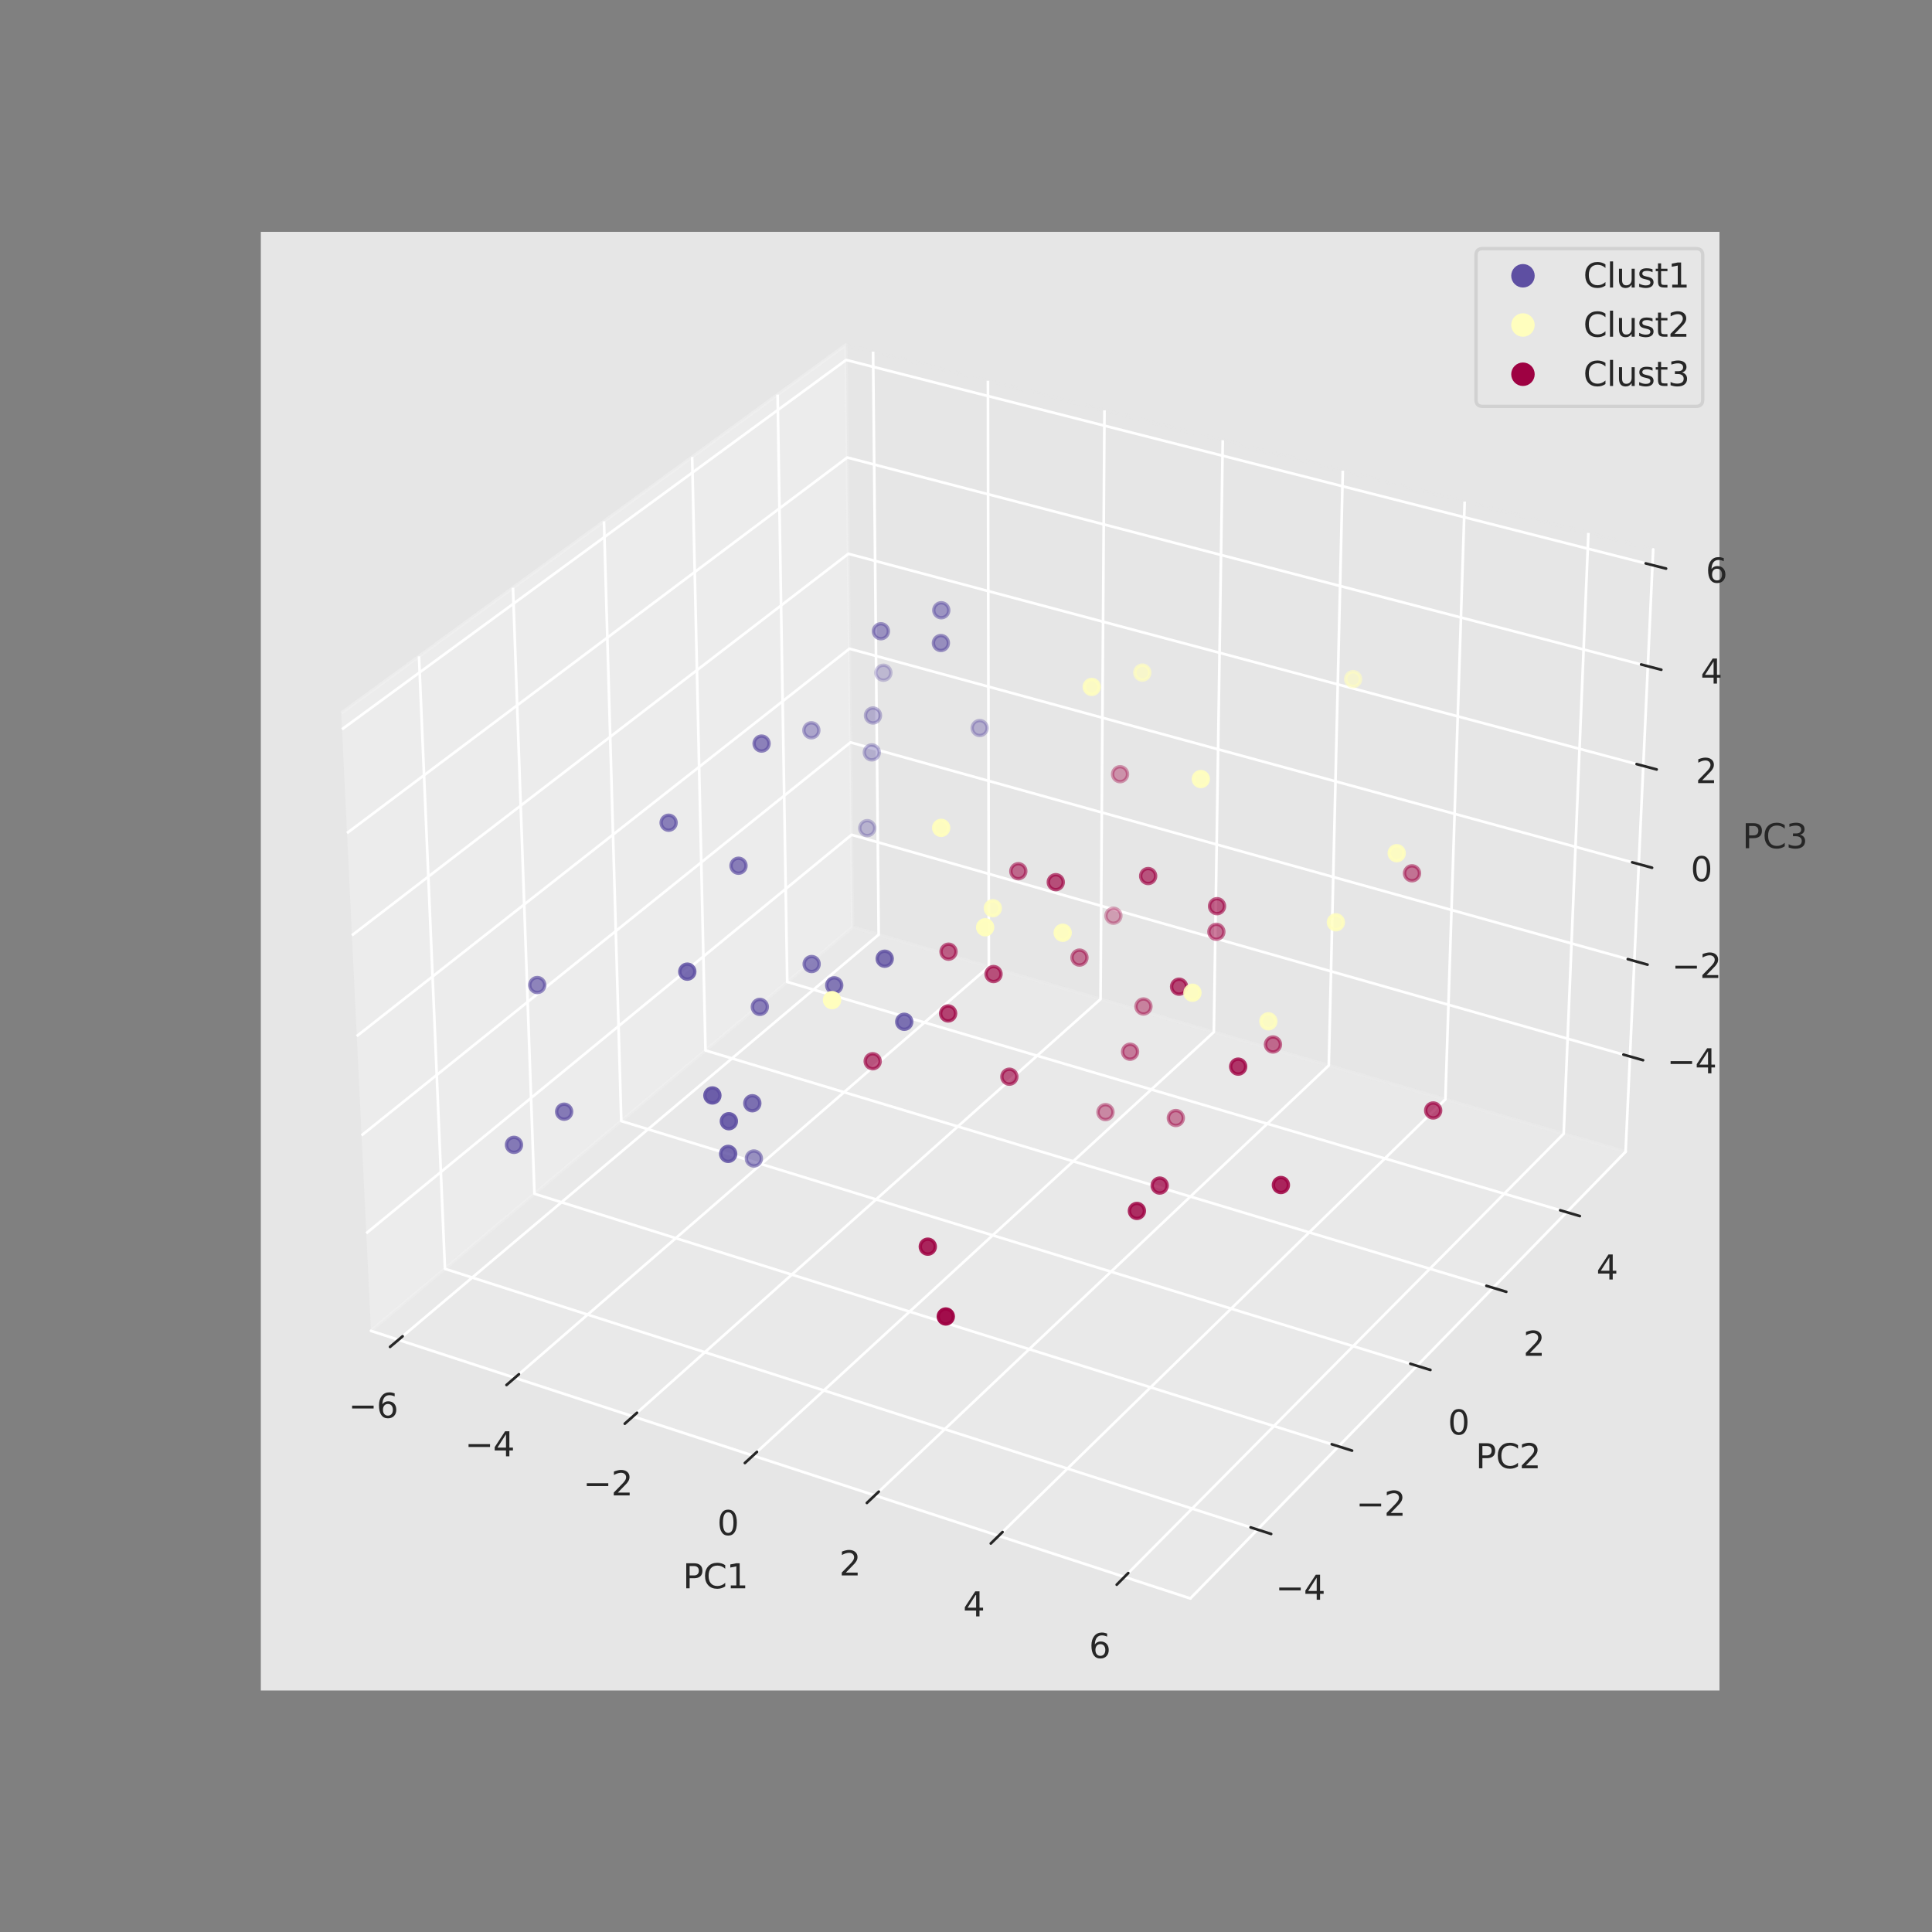 <?xml version="1.0" encoding="utf-8" standalone="no"?>
<!DOCTYPE svg PUBLIC "-//W3C//DTD SVG 1.1//EN"
  "http://www.w3.org/Graphics/SVG/1.1/DTD/svg11.dtd">
<svg xmlns:xlink="http://www.w3.org/1999/xlink" width="576pt" height="576pt" viewBox="0 0 576 576" xmlns="http://www.w3.org/2000/svg" version="1.1">
 <rect x="0" y="0" width="576" height="576" fill="#808080" stroke="none"/>
 <defs>
  <style type="text/css">*{stroke-linejoin: round; stroke-linecap: butt}</style>
 </defs>
 <g id="figure_1">
  <g id="patch_1">
   <path d="M 0 576 
L 576 576 
L 576 0 
L 0 0 
L 0 576 
z
" style="fill: none"/>
  </g>
  <g id="patch_2">
   <path d="M 77.76 504 
L 512.64 504 
L 512.64 69.12 
L 77.76 69.12 
z
" style="fill: #e6e6e6"/>
  </g>
  <g id="pane3d_1">
   <g id="patch_3">
    <path d="M 110.596 396.773 
L 254.208 276.394 
L 252.212 102.788 
L 101.728 212.604 
" style="fill: #f2f2f2; opacity: 0.5; stroke: #f2f2f2; stroke-linejoin: miter"/>
   </g>
  </g>
  <g id="pane3d_2">
   <g id="patch_4">
    <path d="M 254.208 276.394 
L 484.653 343.376 
L 492.877 163.789 
L 252.212 102.788 
" style="fill: #e6e6e6; opacity: 0.5; stroke: #e6e6e6; stroke-linejoin: miter"/>
   </g>
  </g>
  <g id="pane3d_3">
   <g id="patch_5">
    <path d="M 110.596 396.773 
L 354.88 476.555 
L 484.653 343.376 
L 254.208 276.394 
" style="fill: #ececec; opacity: 0.5; stroke: #ececec; stroke-linejoin: miter"/>
   </g>
  </g>
  <g id="axis3d_1">
   <g id="line2d_1">
    <path d="M 110.596 396.773 
L 354.88 476.555 
" style="fill: none; stroke: #ffffff; stroke-width: 0.8; stroke-linecap: round"/>
   </g>
   <g id="text_1">
    <!-- PC1 -->
    <g style="fill: #262626" transform="translate(203.591 473.53)scale(0.1 -0.1)">
     <defs>
      <path id="DejaVuSans-50" d="M 1259 4147 
L 1259 2394 
L 2053 2394 
Q 2494 2394 2734 2622 
Q 2975 2850 2975 3272 
Q 2975 3691 2734 3919 
Q 2494 4147 2053 4147 
L 1259 4147 
z
M 628 4666 
L 2053 4666 
Q 2838 4666 3239 4311 
Q 3641 3956 3641 3272 
Q 3641 2581 3239 2228 
Q 2838 1875 2053 1875 
L 1259 1875 
L 1259 0 
L 628 0 
L 628 4666 
z
" transform="scale(0.016)"/>
      <path id="DejaVuSans-43" d="M 4122 4306 
L 4122 3641 
Q 3803 3938 3442 4084 
Q 3081 4231 2675 4231 
Q 1875 4231 1450 3742 
Q 1025 3253 1025 2328 
Q 1025 1406 1450 917 
Q 1875 428 2675 428 
Q 3081 428 3442 575 
Q 3803 722 4122 1019 
L 4122 359 
Q 3791 134 3420 21 
Q 3050 -91 2638 -91 
Q 1578 -91 968 557 
Q 359 1206 359 2328 
Q 359 3453 968 4101 
Q 1578 4750 2638 4750 
Q 3056 4750 3426 4639 
Q 3797 4528 4122 4306 
z
" transform="scale(0.016)"/>
      <path id="DejaVuSans-31" d="M 794 531 
L 1825 531 
L 1825 4091 
L 703 3866 
L 703 4441 
L 1819 4666 
L 2450 4666 
L 2450 531 
L 3481 531 
L 3481 0 
L 794 0 
L 794 531 
z
" transform="scale(0.016)"/>
     </defs>
     <use xlink:href="#DejaVuSans-50"/>
     <use xlink:href="#DejaVuSans-43" x="60.303"/>
     <use xlink:href="#DejaVuSans-31" x="130.127"/>
    </g>
   </g>
   <g id="Line3DCollection_1">
    <path d="M 118.789 399.448 
L 261.97 278.65 
L 260.301 104.838 
" style="fill: none; stroke: #ffffff; stroke-width: 0.8"/>
    <path d="M 153.478 410.778 
L 294.808 288.195 
L 294.539 113.516 
" style="fill: none; stroke: #ffffff; stroke-width: 0.8"/>
    <path d="M 188.704 422.283 
L 328.113 297.876 
L 329.284 122.323 
" style="fill: none; stroke: #ffffff; stroke-width: 0.8"/>
    <path d="M 224.48 433.967 
L 361.893 307.694 
L 364.546 131.261 
" style="fill: none; stroke: #ffffff; stroke-width: 0.8"/>
    <path d="M 260.817 445.835 
L 396.16 317.654 
L 400.339 140.334 
" style="fill: none; stroke: #ffffff; stroke-width: 0.8"/>
    <path d="M 297.73 457.89 
L 430.923 327.759 
L 436.673 149.543 
" style="fill: none; stroke: #ffffff; stroke-width: 0.8"/>
    <path d="M 335.232 470.139 
L 466.194 338.01 
L 473.562 158.894 
" style="fill: none; stroke: #ffffff; stroke-width: 0.8"/>
   </g>
   <g id="xtick_1">
    <g id="line2d_2">
     <path d="M 301.077 280.683 
" clip-path="url(#pe161858a49)" style="fill: none; stroke: #ffffff; stroke-width: 0.8; stroke-linecap: round"/>
    </g>
    <g id="line2d_3">
     <path d="M 120.036 398.396 
L 116.291 401.556 
" style="fill: none; stroke: #262626; stroke-width: 0.8; stroke-linecap: round"/>
    </g>
    <g id="text_2">
     <!-- −6 -->
     <g style="fill: #262626" transform="translate(103.896 422.707)scale(0.1 -0.1)">
      <defs>
       <path id="DejaVuSans-2212" d="M 678 2272 
L 4684 2272 
L 4684 1741 
L 678 1741 
L 678 2272 
z
" transform="scale(0.016)"/>
       <path id="DejaVuSans-36" d="M 2113 2584 
Q 1688 2584 1439 2293 
Q 1191 2003 1191 1497 
Q 1191 994 1439 701 
Q 1688 409 2113 409 
Q 2538 409 2786 701 
Q 3034 994 3034 1497 
Q 3034 2003 2786 2293 
Q 2538 2584 2113 2584 
z
M 3366 4563 
L 3366 3988 
Q 3128 4100 2886 4159 
Q 2644 4219 2406 4219 
Q 1781 4219 1451 3797 
Q 1122 3375 1075 2522 
Q 1259 2794 1537 2939 
Q 1816 3084 2150 3084 
Q 2853 3084 3261 2657 
Q 3669 2231 3669 1497 
Q 3669 778 3244 343 
Q 2819 -91 2113 -91 
Q 1303 -91 875 529 
Q 447 1150 447 2328 
Q 447 3434 972 4092 
Q 1497 4750 2381 4750 
Q 2619 4750 2861 4703 
Q 3103 4656 3366 4563 
z
" transform="scale(0.016)"/>
      </defs>
      <use xlink:href="#DejaVuSans-2212"/>
      <use xlink:href="#DejaVuSans-36" x="83.789"/>
     </g>
    </g>
   </g>
   <g id="xtick_2">
    <g id="line2d_4">
     <path d="M 301.077 280.683 
" clip-path="url(#pe161858a49)" style="fill: none; stroke: #ffffff; stroke-width: 0.8; stroke-linecap: round"/>
    </g>
    <g id="line2d_5">
     <path d="M 154.71 409.71 
L 151.011 412.918 
" style="fill: none; stroke: #262626; stroke-width: 0.8; stroke-linecap: round"/>
    </g>
    <g id="text_3">
     <!-- −4 -->
     <g style="fill: #262626" transform="translate(138.607 434.183)scale(0.1 -0.1)">
      <defs>
       <path id="DejaVuSans-34" d="M 2419 4116 
L 825 1625 
L 2419 1625 
L 2419 4116 
z
M 2253 4666 
L 3047 4666 
L 3047 1625 
L 3713 1625 
L 3713 1100 
L 3047 1100 
L 3047 0 
L 2419 0 
L 2419 1100 
L 313 1100 
L 313 1709 
L 2253 4666 
z
" transform="scale(0.016)"/>
      </defs>
      <use xlink:href="#DejaVuSans-2212"/>
      <use xlink:href="#DejaVuSans-34" x="83.789"/>
     </g>
    </g>
   </g>
   <g id="xtick_3">
    <g id="line2d_6">
     <path d="M 301.077 280.683 
" clip-path="url(#pe161858a49)" style="fill: none; stroke: #ffffff; stroke-width: 0.8; stroke-linecap: round"/>
    </g>
    <g id="line2d_7">
     <path d="M 189.92 421.198 
L 186.269 424.456 
" style="fill: none; stroke: #262626; stroke-width: 0.8; stroke-linecap: round"/>
    </g>
    <g id="text_4">
     <!-- −2 -->
     <g style="fill: #262626" transform="translate(173.856 445.837)scale(0.1 -0.1)">
      <defs>
       <path id="DejaVuSans-32" d="M 1228 531 
L 3431 531 
L 3431 0 
L 469 0 
L 469 531 
Q 828 903 1448 1529 
Q 2069 2156 2228 2338 
Q 2531 2678 2651 2914 
Q 2772 3150 2772 3378 
Q 2772 3750 2511 3984 
Q 2250 4219 1831 4219 
Q 1534 4219 1204 4116 
Q 875 4013 500 3803 
L 500 4441 
Q 881 4594 1212 4672 
Q 1544 4750 1819 4750 
Q 2544 4750 2975 4387 
Q 3406 4025 3406 3419 
Q 3406 3131 3298 2873 
Q 3191 2616 2906 2266 
Q 2828 2175 2409 1742 
Q 1991 1309 1228 531 
z
" transform="scale(0.016)"/>
      </defs>
      <use xlink:href="#DejaVuSans-2212"/>
      <use xlink:href="#DejaVuSans-32" x="83.789"/>
     </g>
    </g>
   </g>
   <g id="xtick_4">
    <g id="line2d_8">
     <path d="M 301.077 280.683 
" clip-path="url(#pe161858a49)" style="fill: none; stroke: #ffffff; stroke-width: 0.8; stroke-linecap: round"/>
    </g>
    <g id="line2d_9">
     <path d="M 225.678 432.865 
L 222.077 436.175 
" style="fill: none; stroke: #262626; stroke-width: 0.8; stroke-linecap: round"/>
    </g>
    <g id="text_5">
     <!-- 0 -->
     <g style="fill: #262626" transform="translate(213.845 457.673)scale(0.1 -0.1)">
      <defs>
       <path id="DejaVuSans-30" d="M 2034 4250 
Q 1547 4250 1301 3770 
Q 1056 3291 1056 2328 
Q 1056 1369 1301 889 
Q 1547 409 2034 409 
Q 2525 409 2770 889 
Q 3016 1369 3016 2328 
Q 3016 3291 2770 3770 
Q 2525 4250 2034 4250 
z
M 2034 4750 
Q 2819 4750 3233 4129 
Q 3647 3509 3647 2328 
Q 3647 1150 3233 529 
Q 2819 -91 2034 -91 
Q 1250 -91 836 529 
Q 422 1150 422 2328 
Q 422 3509 836 4129 
Q 1250 4750 2034 4750 
z
" transform="scale(0.016)"/>
      </defs>
      <use xlink:href="#DejaVuSans-30"/>
     </g>
    </g>
   </g>
   <g id="xtick_5">
    <g id="line2d_10">
     <path d="M 301.077 280.683 
" clip-path="url(#pe161858a49)" style="fill: none; stroke: #ffffff; stroke-width: 0.8; stroke-linecap: round"/>
    </g>
    <g id="line2d_11">
     <path d="M 261.999 444.716 
L 258.449 448.077 
" style="fill: none; stroke: #262626; stroke-width: 0.8; stroke-linecap: round"/>
    </g>
    <g id="text_6">
     <!-- 2 -->
     <g style="fill: #262626" transform="translate(250.209 469.695)scale(0.1 -0.1)">
      <use xlink:href="#DejaVuSans-32"/>
     </g>
    </g>
   </g>
   <g id="xtick_6">
    <g id="line2d_12">
     <path d="M 301.077 280.683 
" clip-path="url(#pe161858a49)" style="fill: none; stroke: #ffffff; stroke-width: 0.8; stroke-linecap: round"/>
    </g>
    <g id="line2d_13">
     <path d="M 298.893 456.754 
L 295.398 460.169 
" style="fill: none; stroke: #262626; stroke-width: 0.8; stroke-linecap: round"/>
    </g>
    <g id="text_7">
     <!-- 4 -->
     <g style="fill: #262626" transform="translate(287.15 481.908)scale(0.1 -0.1)">
      <use xlink:href="#DejaVuSans-34"/>
     </g>
    </g>
   </g>
   <g id="xtick_7">
    <g id="line2d_14">
     <path d="M 301.077 280.683 
" clip-path="url(#pe161858a49)" style="fill: none; stroke: #ffffff; stroke-width: 0.8; stroke-linecap: round"/>
    </g>
    <g id="line2d_15">
     <path d="M 336.377 468.984 
L 332.938 472.454 
" style="fill: none; stroke: #262626; stroke-width: 0.8; stroke-linecap: round"/>
    </g>
    <g id="text_8">
     <!-- 6 -->
     <g style="fill: #262626" transform="translate(324.682 494.317)scale(0.1 -0.1)">
      <use xlink:href="#DejaVuSans-36"/>
     </g>
    </g>
   </g>
  </g>
  <g id="axis3d_2">
   <g id="line2d_16">
    <path d="M 484.653 343.376 
L 354.88 476.555 
" style="fill: none; stroke: #ffffff; stroke-width: 0.8; stroke-linecap: round"/>
   </g>
   <g id="text_9">
    <!-- PC2 -->
    <g style="fill: #262626" transform="translate(439.942 437.741)scale(0.1 -0.1)">
     <use xlink:href="#DejaVuSans-50"/>
     <use xlink:href="#DejaVuSans-43" x="60.303"/>
     <use xlink:href="#DejaVuSans-32" x="130.127"/>
    </g>
   </g>
   <g id="Line3DCollection_2">
    <path d="M 124.919 195.68 
L 132.657 378.281 
L 374.89 456.021 
" style="fill: none; stroke: #ffffff; stroke-width: 0.8"/>
    <path d="M 152.937 175.234 
L 159.345 355.911 
L 399.059 431.216 
" style="fill: none; stroke: #ffffff; stroke-width: 0.8"/>
    <path d="M 180.069 155.434 
L 185.224 334.218 
L 422.459 407.202 
" style="fill: none; stroke: #ffffff; stroke-width: 0.8"/>
    <path d="M 206.356 136.251 
L 210.331 313.173 
L 445.125 383.941 
" style="fill: none; stroke: #ffffff; stroke-width: 0.8"/>
    <path d="M 231.837 117.657 
L 234.7 292.747 
L 467.092 361.398 
" style="fill: none; stroke: #ffffff; stroke-width: 0.8"/>
   </g>
   <g id="xtick_8">
    <g id="line2d_17">
     <path d="M 301.077 280.683 
" clip-path="url(#pe161858a49)" style="fill: none; stroke: #ffffff; stroke-width: 0.8; stroke-linecap: round"/>
    </g>
    <g id="line2d_18">
     <path d="M 372.849 455.366 
L 378.976 457.332 
" style="fill: none; stroke: #262626; stroke-width: 0.8; stroke-linecap: round"/>
    </g>
    <g id="text_10">
     <!-- −4 -->
     <g style="fill: #262626" transform="translate(380.306 476.937)scale(0.1 -0.1)">
      <use xlink:href="#DejaVuSans-2212"/>
      <use xlink:href="#DejaVuSans-34" x="83.789"/>
     </g>
    </g>
   </g>
   <g id="xtick_9">
    <g id="line2d_19">
     <path d="M 301.077 280.683 
" clip-path="url(#pe161858a49)" style="fill: none; stroke: #ffffff; stroke-width: 0.8; stroke-linecap: round"/>
    </g>
    <g id="line2d_20">
     <path d="M 397.042 430.582 
L 403.1 432.486 
" style="fill: none; stroke: #262626; stroke-width: 0.8; stroke-linecap: round"/>
    </g>
    <g id="text_11">
     <!-- −2 -->
     <g style="fill: #262626" transform="translate(404.277 451.908)scale(0.1 -0.1)">
      <use xlink:href="#DejaVuSans-2212"/>
      <use xlink:href="#DejaVuSans-32" x="83.789"/>
     </g>
    </g>
   </g>
   <g id="xtick_10">
    <g id="line2d_21">
     <path d="M 301.077 280.683 
" clip-path="url(#pe161858a49)" style="fill: none; stroke: #ffffff; stroke-width: 0.8; stroke-linecap: round"/>
    </g>
    <g id="line2d_22">
     <path d="M 420.464 406.588 
L 426.455 408.431 
" style="fill: none; stroke: #262626; stroke-width: 0.8; stroke-linecap: round"/>
    </g>
    <g id="text_12">
     <!-- 0 -->
     <g style="fill: #262626" transform="translate(431.674 427.677)scale(0.1 -0.1)">
      <use xlink:href="#DejaVuSans-30"/>
     </g>
    </g>
   </g>
   <g id="xtick_11">
    <g id="line2d_23">
     <path d="M 301.077 280.683 
" clip-path="url(#pe161858a49)" style="fill: none; stroke: #ffffff; stroke-width: 0.8; stroke-linecap: round"/>
    </g>
    <g id="line2d_24">
     <path d="M 443.152 383.346 
L 449.077 385.132 
" style="fill: none; stroke: #262626; stroke-width: 0.8; stroke-linecap: round"/>
    </g>
    <g id="text_13">
     <!-- 2 -->
     <g style="fill: #262626" transform="translate(454.154 404.206)scale(0.1 -0.1)">
      <use xlink:href="#DejaVuSans-32"/>
     </g>
    </g>
   </g>
   <g id="xtick_12">
    <g id="line2d_25">
     <path d="M 301.077 280.683 
" clip-path="url(#pe161858a49)" style="fill: none; stroke: #ffffff; stroke-width: 0.8; stroke-linecap: round"/>
    </g>
    <g id="line2d_26">
     <path d="M 465.14 360.822 
L 471 362.553 
" style="fill: none; stroke: #262626; stroke-width: 0.8; stroke-linecap: round"/>
    </g>
    <g id="text_14">
     <!-- 4 -->
     <g style="fill: #262626" transform="translate(475.939 381.459)scale(0.1 -0.1)">
      <use xlink:href="#DejaVuSans-34"/>
     </g>
    </g>
   </g>
  </g>
  <g id="axis3d_3">
   <g id="line2d_27">
    <path d="M 484.653 343.376 
L 492.877 163.789 
" style="fill: none; stroke: #ffffff; stroke-width: 0.8; stroke-linecap: round"/>
   </g>
   <g id="text_15">
    <!-- PC3 -->
    <g style="fill: #262626" transform="translate(519.468 252.886)scale(0.1 -0.1)">
     <defs>
      <path id="DejaVuSans-33" d="M 2597 2516 
Q 3050 2419 3304 2112 
Q 3559 1806 3559 1356 
Q 3559 666 3084 287 
Q 2609 -91 1734 -91 
Q 1441 -91 1130 -33 
Q 819 25 488 141 
L 488 750 
Q 750 597 1062 519 
Q 1375 441 1716 441 
Q 2309 441 2620 675 
Q 2931 909 2931 1356 
Q 2931 1769 2642 2001 
Q 2353 2234 1838 2234 
L 1294 2234 
L 1294 2753 
L 1863 2753 
Q 2328 2753 2575 2939 
Q 2822 3125 2822 3475 
Q 2822 3834 2567 4026 
Q 2313 4219 1838 4219 
Q 1578 4219 1281 4162 
Q 984 4106 628 3988 
L 628 4550 
Q 988 4650 1302 4700 
Q 1616 4750 1894 4750 
Q 2613 4750 3031 4423 
Q 3450 4097 3450 3541 
Q 3450 3153 3228 2886 
Q 3006 2619 2597 2516 
z
" transform="scale(0.016)"/>
     </defs>
     <use xlink:href="#DejaVuSans-50"/>
     <use xlink:href="#DejaVuSans-43" x="60.303"/>
     <use xlink:href="#DejaVuSans-33" x="130.127"/>
    </g>
   </g>
   <g id="Line3DCollection_3">
    <path d="M 485.954 314.971 
L 253.892 248.887 
L 109.196 367.684 
" style="fill: none; stroke: #ffffff; stroke-width: 0.8"/>
    <path d="M 487.258 286.5 
L 253.575 221.333 
L 107.791 338.513 
" style="fill: none; stroke: #ffffff; stroke-width: 0.8"/>
    <path d="M 488.58 257.625 
L 253.254 193.407 
L 106.365 308.911 
" style="fill: none; stroke: #ffffff; stroke-width: 0.8"/>
    <path d="M 489.921 228.336 
L 252.928 165.101 
L 104.919 278.869 
" style="fill: none; stroke: #ffffff; stroke-width: 0.8"/>
    <path d="M 491.282 198.626 
L 252.598 136.407 
L 103.45 248.378 
" style="fill: none; stroke: #ffffff; stroke-width: 0.8"/>
    <path d="M 492.662 168.484 
L 252.264 107.317 
L 101.96 217.426 
" style="fill: none; stroke: #ffffff; stroke-width: 0.8"/>
   </g>
   <g id="xtick_13">
    <g id="line2d_28">
     <path d="M 301.077 280.683 
" clip-path="url(#pe161858a49)" style="fill: none; stroke: #ffffff; stroke-width: 0.8; stroke-linecap: round"/>
    </g>
    <g id="line2d_29">
     <path d="M 484.006 314.416 
L 489.855 316.082 
" style="fill: none; stroke: #262626; stroke-width: 0.8; stroke-linecap: round"/>
    </g>
    <g id="text_16">
     <!-- −4 -->
     <g style="fill: #262626" transform="translate(496.98 319.996)scale(0.1 -0.1)">
      <use xlink:href="#DejaVuSans-2212"/>
      <use xlink:href="#DejaVuSans-34" x="83.789"/>
     </g>
    </g>
   </g>
   <g id="xtick_14">
    <g id="line2d_30">
     <path d="M 301.077 280.683 
" clip-path="url(#pe161858a49)" style="fill: none; stroke: #ffffff; stroke-width: 0.8; stroke-linecap: round"/>
    </g>
    <g id="line2d_31">
     <path d="M 485.295 285.953 
L 491.188 287.596 
" style="fill: none; stroke: #262626; stroke-width: 0.8; stroke-linecap: round"/>
    </g>
    <g id="text_17">
     <!-- −2 -->
     <g style="fill: #262626" transform="translate(498.411 291.559)scale(0.1 -0.1)">
      <use xlink:href="#DejaVuSans-2212"/>
      <use xlink:href="#DejaVuSans-32" x="83.789"/>
     </g>
    </g>
   </g>
   <g id="xtick_15">
    <g id="line2d_32">
     <path d="M 301.077 280.683 
" clip-path="url(#pe161858a49)" style="fill: none; stroke: #ffffff; stroke-width: 0.8; stroke-linecap: round"/>
    </g>
    <g id="line2d_33">
     <path d="M 486.603 257.085 
L 492.539 258.705 
" style="fill: none; stroke: #262626; stroke-width: 0.8; stroke-linecap: round"/>
    </g>
    <g id="text_18">
     <!-- 0 -->
     <g style="fill: #262626" transform="translate(504.052 262.72)scale(0.1 -0.1)">
      <use xlink:href="#DejaVuSans-30"/>
     </g>
    </g>
   </g>
   <g id="xtick_16">
    <g id="line2d_34">
     <path d="M 301.077 280.683 
" clip-path="url(#pe161858a49)" style="fill: none; stroke: #ffffff; stroke-width: 0.8; stroke-linecap: round"/>
    </g>
    <g id="line2d_35">
     <path d="M 487.93 227.805 
L 493.91 229.4 
" style="fill: none; stroke: #262626; stroke-width: 0.8; stroke-linecap: round"/>
    </g>
    <g id="text_19">
     <!-- 2 -->
     <g style="fill: #262626" transform="translate(505.523 233.469)scale(0.1 -0.1)">
      <use xlink:href="#DejaVuSans-32"/>
     </g>
    </g>
   </g>
   <g id="xtick_17">
    <g id="line2d_36">
     <path d="M 301.077 280.683 
" clip-path="url(#pe161858a49)" style="fill: none; stroke: #ffffff; stroke-width: 0.8; stroke-linecap: round"/>
    </g>
    <g id="line2d_37">
     <path d="M 489.275 198.103 
L 495.3 199.673 
" style="fill: none; stroke: #262626; stroke-width: 0.8; stroke-linecap: round"/>
    </g>
    <g id="text_20">
     <!-- 4 -->
     <g style="fill: #262626" transform="translate(507.016 203.797)scale(0.1 -0.1)">
      <use xlink:href="#DejaVuSans-34"/>
     </g>
    </g>
   </g>
   <g id="xtick_18">
    <g id="line2d_38">
     <path d="M 301.077 280.683 
" clip-path="url(#pe161858a49)" style="fill: none; stroke: #ffffff; stroke-width: 0.8; stroke-linecap: round"/>
    </g>
    <g id="line2d_39">
     <path d="M 490.64 167.969 
L 496.711 169.514 
" style="fill: none; stroke: #262626; stroke-width: 0.8; stroke-linecap: round"/>
    </g>
    <g id="text_21">
     <!-- 6 -->
     <g style="fill: #262626" transform="translate(508.531 173.696)scale(0.1 -0.1)">
      <use xlink:href="#DejaVuSans-36"/>
     </g>
    </g>
   </g>
  </g>
  <g id="axes_1">
   <g id="Path3DCollection_1">
    <defs>
     <path id="C0_0_c33ccd0d6f" d="M 0 2.236 
C 0.593 2.236 1.162 2 1.581 1.581 
C 2 1.162 2.236 0.593 2.236 -0 
C 2.236 -0.593 2 -1.162 1.581 -1.581 
C 1.162 -2 0.593 -2.236 0 -2.236 
C -0.593 -2.236 -1.162 -2 -1.581 -1.581 
C -2 -1.162 -2.236 -0.593 -2.236 0 
C -2.236 0.593 -2 1.162 -1.581 1.581 
C -1.162 2 -0.593 2.236 0 2.236 
z
"/>
    </defs>
    <g clip-path="url(#pe161858a49)">
     <use xlink:href="#C0_0_c33ccd0d6f" x="263.376" y="200.565" style="fill: #5e4fa2; fill-opacity: 0.3; stroke: #5e4fa2; stroke-opacity: 0.3"/>
    </g>
    <g clip-path="url(#pe161858a49)">
     <use xlink:href="#C0_0_c33ccd0d6f" x="331.952" y="273.013" style="fill: #9e0142; fill-opacity: 0.318; stroke: #9e0142; stroke-opacity: 0.318"/>
    </g>
    <g clip-path="url(#pe161858a49)">
     <use xlink:href="#C0_0_c33ccd0d6f" x="258.56" y="246.896" style="fill: #5e4fa2; fill-opacity: 0.342; stroke: #5e4fa2; stroke-opacity: 0.342"/>
    </g>
    <g clip-path="url(#pe161858a49)">
     <use xlink:href="#C0_0_c33ccd0d6f" x="333.934" y="230.816" style="fill: #9e0142; fill-opacity: 0.367; stroke: #9e0142; stroke-opacity: 0.367"/>
    </g>
    <g clip-path="url(#pe161858a49)">
     <use xlink:href="#C0_0_c33ccd0d6f" x="259.913" y="224.315" style="fill: #5e4fa2; fill-opacity: 0.37; stroke: #5e4fa2; stroke-opacity: 0.37"/>
    </g>
    <g clip-path="url(#pe161858a49)">
     <use xlink:href="#C0_0_c33ccd0d6f" x="292.072" y="217.051" style="fill: #5e4fa2; fill-opacity: 0.371; stroke: #5e4fa2; stroke-opacity: 0.371"/>
    </g>
    <g clip-path="url(#pe161858a49)">
     <use xlink:href="#C0_0_c33ccd0d6f" x="260.264" y="213.313" style="fill: #5e4fa2; fill-opacity: 0.383; stroke: #5e4fa2; stroke-opacity: 0.383"/>
    </g>
    <g clip-path="url(#pe161858a49)">
     <use xlink:href="#C0_0_c33ccd0d6f" x="329.582" y="331.565" style="fill: #9e0142; fill-opacity: 0.416; stroke: #9e0142; stroke-opacity: 0.416"/>
    </g>
    <g clip-path="url(#pe161858a49)">
     <use xlink:href="#C0_0_c33ccd0d6f" x="340.904" y="300.069" style="fill: #9e0142; fill-opacity: 0.436; stroke: #9e0142; stroke-opacity: 0.436"/>
    </g>
    <g clip-path="url(#pe161858a49)">
     <use xlink:href="#C0_0_c33ccd0d6f" x="241.896" y="217.727" style="fill: #5e4fa2; fill-opacity: 0.45; stroke: #5e4fa2; stroke-opacity: 0.45"/>
    </g>
    <g clip-path="url(#pe161858a49)">
     <use xlink:href="#C0_0_c33ccd0d6f" x="350.56" y="333.324" style="fill: #9e0142; fill-opacity: 0.464; stroke: #9e0142; stroke-opacity: 0.464"/>
    </g>
    <g clip-path="url(#pe161858a49)">
     <use xlink:href="#C0_0_c33ccd0d6f" x="336.918" y="313.554" style="fill: #9e0142; fill-opacity: 0.469; stroke: #9e0142; stroke-opacity: 0.469"/>
    </g>
    <g clip-path="url(#pe161858a49)">
     <use xlink:href="#C0_0_c33ccd0d6f" x="321.827" y="285.491" style="fill: #9e0142; fill-opacity: 0.497; stroke: #9e0142; stroke-opacity: 0.497"/>
    </g>
    <g clip-path="url(#pe161858a49)">
     <use xlink:href="#C0_0_c33ccd0d6f" x="420.973" y="260.361" style="fill: #9e0142; fill-opacity: 0.506; stroke: #9e0142; stroke-opacity: 0.506"/>
    </g>
    <g clip-path="url(#pe161858a49)">
     <use xlink:href="#C0_0_c33ccd0d6f" x="362.648" y="277.803" style="fill: #9e0142; fill-opacity: 0.519; stroke: #9e0142; stroke-opacity: 0.519"/>
    </g>
    <g clip-path="url(#pe161858a49)">
     <use xlink:href="#C0_0_c33ccd0d6f" x="280.629" y="181.941" style="fill: #5e4fa2; fill-opacity: 0.535; stroke: #5e4fa2; stroke-opacity: 0.535"/>
    </g>
    <g clip-path="url(#pe161858a49)">
     <use xlink:href="#C0_0_c33ccd0d6f" x="303.601" y="259.737" style="fill: #9e0142; fill-opacity: 0.547; stroke: #9e0142; stroke-opacity: 0.547"/>
    </g>
    <g clip-path="url(#pe161858a49)">
     <use xlink:href="#C0_0_c33ccd0d6f" x="379.519" y="311.4" style="fill: #9e0142; fill-opacity: 0.549; stroke: #9e0142; stroke-opacity: 0.549"/>
    </g>
    <g clip-path="url(#pe161858a49)">
     <use xlink:href="#C0_0_c33ccd0d6f" x="262.629" y="188.194" style="fill: #5e4fa2; fill-opacity: 0.553; stroke: #5e4fa2; stroke-opacity: 0.553"/>
    </g>
    <g clip-path="url(#pe161858a49)">
     <use xlink:href="#C0_0_c33ccd0d6f" x="280.515" y="191.708" style="fill: #5e4fa2; fill-opacity: 0.577; stroke: #5e4fa2; stroke-opacity: 0.577"/>
    </g>
    <g clip-path="url(#pe161858a49)">
     <use xlink:href="#C0_0_c33ccd0d6f" x="224.757" y="345.389" style="fill: #5e4fa2; fill-opacity: 0.582; stroke: #5e4fa2; stroke-opacity: 0.582"/>
    </g>
    <g clip-path="url(#pe161858a49)">
     <use xlink:href="#C0_0_c33ccd0d6f" x="403.413" y="202.468" style="fill: #fffebe; fill-opacity: 0.588; stroke: #fffebe; stroke-opacity: 0.588"/>
    </g>
    <g clip-path="url(#pe161858a49)">
     <use xlink:href="#C0_0_c33ccd0d6f" x="282.789" y="283.727" style="fill: #9e0142; fill-opacity: 0.597; stroke: #9e0142; stroke-opacity: 0.597"/>
    </g>
    <g clip-path="url(#pe161858a49)">
     <use xlink:href="#C0_0_c33ccd0d6f" x="362.839" y="270.167" style="fill: #9e0142; fill-opacity: 0.607; stroke: #9e0142; stroke-opacity: 0.607"/>
    </g>
    <g clip-path="url(#pe161858a49)">
     <use xlink:href="#C0_0_c33ccd0d6f" x="300.929" y="321" style="fill: #9e0142; fill-opacity: 0.629; stroke: #9e0142; stroke-opacity: 0.629"/>
    </g>
    <g clip-path="url(#pe161858a49)">
     <use xlink:href="#C0_0_c33ccd0d6f" x="342.309" y="261.179" style="fill: #9e0142; fill-opacity: 0.639; stroke: #9e0142; stroke-opacity: 0.639"/>
    </g>
    <g clip-path="url(#pe161858a49)">
     <use xlink:href="#C0_0_c33ccd0d6f" x="260.178" y="316.395" style="fill: #9e0142; fill-opacity: 0.642; stroke: #9e0142; stroke-opacity: 0.642"/>
    </g>
    <g clip-path="url(#pe161858a49)">
     <use xlink:href="#C0_0_c33ccd0d6f" x="160.18" y="293.674" style="fill: #5e4fa2; fill-opacity: 0.655; stroke: #5e4fa2; stroke-opacity: 0.655"/>
    </g>
    <g clip-path="url(#pe161858a49)">
     <use xlink:href="#C0_0_c33ccd0d6f" x="296.207" y="290.397" style="fill: #9e0142; fill-opacity: 0.658; stroke: #9e0142; stroke-opacity: 0.658"/>
    </g>
    <g clip-path="url(#pe161858a49)">
     <use xlink:href="#C0_0_c33ccd0d6f" x="314.765" y="263.01" style="fill: #9e0142; fill-opacity: 0.658; stroke: #9e0142; stroke-opacity: 0.658"/>
    </g>
    <g clip-path="url(#pe161858a49)">
     <use xlink:href="#C0_0_c33ccd0d6f" x="340.565" y="200.527" style="fill: #fffebe; fill-opacity: 0.668; stroke: #fffebe; stroke-opacity: 0.668"/>
    </g>
    <g clip-path="url(#pe161858a49)">
     <use xlink:href="#C0_0_c33ccd0d6f" x="427.283" y="331.068" style="fill: #9e0142; fill-opacity: 0.677; stroke: #9e0142; stroke-opacity: 0.677"/>
    </g>
    <g clip-path="url(#pe161858a49)">
     <use xlink:href="#C0_0_c33ccd0d6f" x="227.052" y="221.685" style="fill: #5e4fa2; fill-opacity: 0.679; stroke: #5e4fa2; stroke-opacity: 0.679"/>
    </g>
    <g clip-path="url(#pe161858a49)">
     <use xlink:href="#C0_0_c33ccd0d6f" x="241.981" y="287.413" style="fill: #5e4fa2; fill-opacity: 0.683; stroke: #5e4fa2; stroke-opacity: 0.683"/>
    </g>
    <g clip-path="url(#pe161858a49)">
     <use xlink:href="#C0_0_c33ccd0d6f" x="226.534" y="300.185" style="fill: #5e4fa2; fill-opacity: 0.691; stroke: #5e4fa2; stroke-opacity: 0.691"/>
    </g>
    <g clip-path="url(#pe161858a49)">
     <use xlink:href="#C0_0_c33ccd0d6f" x="351.527" y="294.164" style="fill: #9e0142; fill-opacity: 0.694; stroke: #9e0142; stroke-opacity: 0.694"/>
    </g>
    <g clip-path="url(#pe161858a49)">
     <use xlink:href="#C0_0_c33ccd0d6f" x="199.338" y="245.282" style="fill: #5e4fa2; fill-opacity: 0.695; stroke: #5e4fa2; stroke-opacity: 0.695"/>
    </g>
    <g clip-path="url(#pe161858a49)">
     <use xlink:href="#C0_0_c33ccd0d6f" x="220.173" y="258.105" style="fill: #5e4fa2; fill-opacity: 0.702; stroke: #5e4fa2; stroke-opacity: 0.702"/>
    </g>
    <g clip-path="url(#pe161858a49)">
     <use xlink:href="#C0_0_c33ccd0d6f" x="282.67" y="302.149" style="fill: #9e0142; fill-opacity: 0.715; stroke: #9e0142; stroke-opacity: 0.715"/>
    </g>
    <g clip-path="url(#pe161858a49)">
     <use xlink:href="#C0_0_c33ccd0d6f" x="168.194" y="331.437" style="fill: #5e4fa2; fill-opacity: 0.723; stroke: #5e4fa2; stroke-opacity: 0.723"/>
    </g>
    <g clip-path="url(#pe161858a49)">
     <use xlink:href="#C0_0_c33ccd0d6f" x="248.717" y="293.761" style="fill: #5e4fa2; fill-opacity: 0.728; stroke: #5e4fa2; stroke-opacity: 0.728"/>
    </g>
    <g clip-path="url(#pe161858a49)">
     <use xlink:href="#C0_0_c33ccd0d6f" x="153.236" y="341.324" style="fill: #5e4fa2; fill-opacity: 0.734; stroke: #5e4fa2; stroke-opacity: 0.734"/>
    </g>
    <g clip-path="url(#pe161858a49)">
     <use xlink:href="#C0_0_c33ccd0d6f" x="345.745" y="353.46" style="fill: #9e0142; fill-opacity: 0.741; stroke: #9e0142; stroke-opacity: 0.741"/>
    </g>
    <g clip-path="url(#pe161858a49)">
     <use xlink:href="#C0_0_c33ccd0d6f" x="369.147" y="317.999" style="fill: #9e0142; fill-opacity: 0.773; stroke: #9e0142; stroke-opacity: 0.773"/>
    </g>
    <g clip-path="url(#pe161858a49)">
     <use xlink:href="#C0_0_c33ccd0d6f" x="269.59" y="304.63" style="fill: #5e4fa2; fill-opacity: 0.782; stroke: #5e4fa2; stroke-opacity: 0.782"/>
    </g>
    <g clip-path="url(#pe161858a49)">
     <use xlink:href="#C0_0_c33ccd0d6f" x="224.296" y="328.92" style="fill: #5e4fa2; fill-opacity: 0.785; stroke: #5e4fa2; stroke-opacity: 0.785"/>
    </g>
    <g clip-path="url(#pe161858a49)">
     <use xlink:href="#C0_0_c33ccd0d6f" x="263.762" y="285.828" style="fill: #5e4fa2; fill-opacity: 0.787; stroke: #5e4fa2; stroke-opacity: 0.787"/>
    </g>
    <g clip-path="url(#pe161858a49)">
     <use xlink:href="#C0_0_c33ccd0d6f" x="338.951" y="361.021" style="fill: #9e0142; fill-opacity: 0.805; stroke: #9e0142; stroke-opacity: 0.805"/>
    </g>
    <g clip-path="url(#pe161858a49)">
     <use xlink:href="#C0_0_c33ccd0d6f" x="217.096" y="344.018" style="fill: #5e4fa2; fill-opacity: 0.825; stroke: #5e4fa2; stroke-opacity: 0.825"/>
    </g>
    <g clip-path="url(#pe161858a49)">
     <use xlink:href="#C0_0_c33ccd0d6f" x="204.908" y="289.678" style="fill: #5e4fa2; fill-opacity: 0.826; stroke: #5e4fa2; stroke-opacity: 0.826"/>
    </g>
    <g clip-path="url(#pe161858a49)">
     <use xlink:href="#C0_0_c33ccd0d6f" x="325.486" y="204.796" style="fill: #fffebe; fill-opacity: 0.84; stroke: #fffebe; stroke-opacity: 0.84"/>
    </g>
    <g clip-path="url(#pe161858a49)">
     <use xlink:href="#C0_0_c33ccd0d6f" x="276.608" y="371.676" style="fill: #9e0142; fill-opacity: 0.841; stroke: #9e0142; stroke-opacity: 0.841"/>
    </g>
    <g clip-path="url(#pe161858a49)">
     <use xlink:href="#C0_0_c33ccd0d6f" x="398.271" y="274.976" style="fill: #fffebe; fill-opacity: 0.841; stroke: #fffebe; stroke-opacity: 0.841"/>
    </g>
    <g clip-path="url(#pe161858a49)">
     <use xlink:href="#C0_0_c33ccd0d6f" x="378.145" y="304.486" style="fill: #fffebe; fill-opacity: 0.842; stroke: #fffebe; stroke-opacity: 0.842"/>
    </g>
    <g clip-path="url(#pe161858a49)">
     <use xlink:href="#C0_0_c33ccd0d6f" x="381.88" y="353.297" style="fill: #9e0142; fill-opacity: 0.842; stroke: #9e0142; stroke-opacity: 0.842"/>
    </g>
    <g clip-path="url(#pe161858a49)">
     <use xlink:href="#C0_0_c33ccd0d6f" x="295.987" y="270.775" style="fill: #fffebe; fill-opacity: 0.857; stroke: #fffebe; stroke-opacity: 0.857"/>
    </g>
    <g clip-path="url(#pe161858a49)">
     <use xlink:href="#C0_0_c33ccd0d6f" x="217.3" y="334.275" style="fill: #5e4fa2; fill-opacity: 0.876; stroke: #5e4fa2; stroke-opacity: 0.876"/>
    </g>
    <g clip-path="url(#pe161858a49)">
     <use xlink:href="#C0_0_c33ccd0d6f" x="416.407" y="254.369" style="fill: #fffebe; fill-opacity: 0.888; stroke: #fffebe; stroke-opacity: 0.888"/>
    </g>
    <g clip-path="url(#pe161858a49)">
     <use xlink:href="#C0_0_c33ccd0d6f" x="355.51" y="295.969" style="fill: #fffebe; fill-opacity: 0.9; stroke: #fffebe; stroke-opacity: 0.9"/>
    </g>
    <g clip-path="url(#pe161858a49)">
     <use xlink:href="#C0_0_c33ccd0d6f" x="212.39" y="326.593" style="fill: #5e4fa2; fill-opacity: 0.902; stroke: #5e4fa2; stroke-opacity: 0.902"/>
    </g>
    <g clip-path="url(#pe161858a49)">
     <use xlink:href="#C0_0_c33ccd0d6f" x="358.005" y="232.26" style="fill: #fffebe; fill-opacity: 0.905; stroke: #fffebe; stroke-opacity: 0.905"/>
    </g>
    <g clip-path="url(#pe161858a49)">
     <use xlink:href="#C0_0_c33ccd0d6f" x="316.826" y="278.09" style="fill: #fffebe; fill-opacity: 0.919; stroke: #fffebe; stroke-opacity: 0.919"/>
    </g>
    <g clip-path="url(#pe161858a49)">
     <use xlink:href="#C0_0_c33ccd0d6f" x="280.602" y="246.818" style="fill: #fffebe; fill-opacity: 0.936; stroke: #fffebe; stroke-opacity: 0.936"/>
    </g>
    <g clip-path="url(#pe161858a49)">
     <use xlink:href="#C0_0_c33ccd0d6f" x="281.973" y="392.493" style="fill: #9e0142; fill-opacity: 0.945; stroke: #9e0142; stroke-opacity: 0.945"/>
    </g>
    <g clip-path="url(#pe161858a49)">
     <use xlink:href="#C0_0_c33ccd0d6f" x="293.709" y="276.461" style="fill: #fffebe; fill-opacity: 0.963; stroke: #fffebe; stroke-opacity: 0.963"/>
    </g>
    <g clip-path="url(#pe161858a49)">
     <use xlink:href="#C0_0_c33ccd0d6f" x="248.06" y="298.17" style="fill: #fffebe; stroke: #fffebe"/>
    </g>
   </g>
   <g id="legend_1">
    <g id="patch_6">
     <path d="M 442.049 121.154 
L 505.64 121.154 
Q 507.64 121.154 507.64 119.154 
L 507.64 76.12 
Q 507.64 74.12 505.64 74.12 
L 442.049 74.12 
Q 440.049 74.12 440.049 76.12 
L 440.049 119.154 
Q 440.049 121.154 442.049 121.154 
z
" style="fill: #e6e6e6; opacity: 0.8; stroke: #cccccc; stroke-linejoin: miter"/>
    </g>
    <g id="line2d_40">
     <defs>
      <path id="mf43634483f" d="M 0 3 
C 0.796 3 1.559 2.684 2.121 2.121 
C 2.684 1.559 3 0.796 3 0 
C 3 -0.796 2.684 -1.559 2.121 -2.121 
C 1.559 -2.684 0.796 -3 0 -3 
C -0.796 -3 -1.559 -2.684 -2.121 -2.121 
C -2.684 -1.559 -3 -0.796 -3 0 
C -3 0.796 -2.684 1.559 -2.121 2.121 
C -1.559 2.684 -0.796 3 0 3 
z
" style="stroke: #5e4fa2"/>
     </defs>
     <g>
      <use xlink:href="#mf43634483f" x="454.049" y="82.218" style="fill: #5e4fa2; stroke: #5e4fa2"/>
     </g>
    </g>
    <g id="text_22">
     <!-- Clust1 -->
     <g style="fill: #262626" transform="translate(472.049 85.718)scale(0.1 -0.1)">
      <defs>
       <path id="DejaVuSans-6c" d="M 603 4863 
L 1178 4863 
L 1178 0 
L 603 0 
L 603 4863 
z
" transform="scale(0.016)"/>
       <path id="DejaVuSans-75" d="M 544 1381 
L 544 3500 
L 1119 3500 
L 1119 1403 
Q 1119 906 1312 657 
Q 1506 409 1894 409 
Q 2359 409 2629 706 
Q 2900 1003 2900 1516 
L 2900 3500 
L 3475 3500 
L 3475 0 
L 2900 0 
L 2900 538 
Q 2691 219 2414 64 
Q 2138 -91 1772 -91 
Q 1169 -91 856 284 
Q 544 659 544 1381 
z
M 1991 3584 
L 1991 3584 
z
" transform="scale(0.016)"/>
       <path id="DejaVuSans-73" d="M 2834 3397 
L 2834 2853 
Q 2591 2978 2328 3040 
Q 2066 3103 1784 3103 
Q 1356 3103 1142 2972 
Q 928 2841 928 2578 
Q 928 2378 1081 2264 
Q 1234 2150 1697 2047 
L 1894 2003 
Q 2506 1872 2764 1633 
Q 3022 1394 3022 966 
Q 3022 478 2636 193 
Q 2250 -91 1575 -91 
Q 1294 -91 989 -36 
Q 684 19 347 128 
L 347 722 
Q 666 556 975 473 
Q 1284 391 1588 391 
Q 1994 391 2212 530 
Q 2431 669 2431 922 
Q 2431 1156 2273 1281 
Q 2116 1406 1581 1522 
L 1381 1569 
Q 847 1681 609 1914 
Q 372 2147 372 2553 
Q 372 3047 722 3315 
Q 1072 3584 1716 3584 
Q 2034 3584 2315 3537 
Q 2597 3491 2834 3397 
z
" transform="scale(0.016)"/>
       <path id="DejaVuSans-74" d="M 1172 4494 
L 1172 3500 
L 2356 3500 
L 2356 3053 
L 1172 3053 
L 1172 1153 
Q 1172 725 1289 603 
Q 1406 481 1766 481 
L 2356 481 
L 2356 0 
L 1766 0 
Q 1100 0 847 248 
Q 594 497 594 1153 
L 594 3053 
L 172 3053 
L 172 3500 
L 594 3500 
L 594 4494 
L 1172 4494 
z
" transform="scale(0.016)"/>
      </defs>
      <use xlink:href="#DejaVuSans-43"/>
      <use xlink:href="#DejaVuSans-6c" x="69.824"/>
      <use xlink:href="#DejaVuSans-75" x="97.607"/>
      <use xlink:href="#DejaVuSans-73" x="160.986"/>
      <use xlink:href="#DejaVuSans-74" x="213.086"/>
      <use xlink:href="#DejaVuSans-31" x="252.295"/>
     </g>
    </g>
    <g id="line2d_41">
     <defs>
      <path id="m48617f8600" d="M 0 3 
C 0.796 3 1.559 2.684 2.121 2.121 
C 2.684 1.559 3 0.796 3 0 
C 3 -0.796 2.684 -1.559 2.121 -2.121 
C 1.559 -2.684 0.796 -3 0 -3 
C -0.796 -3 -1.559 -2.684 -2.121 -2.121 
C -2.684 -1.559 -3 -0.796 -3 0 
C -3 0.796 -2.684 1.559 -2.121 2.121 
C -1.559 2.684 -0.796 3 0 3 
z
" style="stroke: #fffebe"/>
     </defs>
     <g>
      <use xlink:href="#m48617f8600" x="454.049" y="96.897" style="fill: #fffebe; stroke: #fffebe"/>
     </g>
    </g>
    <g id="text_23">
     <!-- Clust2 -->
     <g style="fill: #262626" transform="translate(472.049 100.397)scale(0.1 -0.1)">
      <use xlink:href="#DejaVuSans-43"/>
      <use xlink:href="#DejaVuSans-6c" x="69.824"/>
      <use xlink:href="#DejaVuSans-75" x="97.607"/>
      <use xlink:href="#DejaVuSans-73" x="160.986"/>
      <use xlink:href="#DejaVuSans-74" x="213.086"/>
      <use xlink:href="#DejaVuSans-32" x="252.295"/>
     </g>
    </g>
    <g id="line2d_42">
     <defs>
      <path id="m88a46fde26" d="M 0 3 
C 0.796 3 1.559 2.684 2.121 2.121 
C 2.684 1.559 3 0.796 3 0 
C 3 -0.796 2.684 -1.559 2.121 -2.121 
C 1.559 -2.684 0.796 -3 0 -3 
C -0.796 -3 -1.559 -2.684 -2.121 -2.121 
C -2.684 -1.559 -3 -0.796 -3 0 
C -3 0.796 -2.684 1.559 -2.121 2.121 
C -1.559 2.684 -0.796 3 0 3 
z
" style="stroke: #9e0142"/>
     </defs>
     <g>
      <use xlink:href="#m88a46fde26" x="454.049" y="111.575" style="fill: #9e0142; stroke: #9e0142"/>
     </g>
    </g>
    <g id="text_24">
     <!-- Clust3 -->
     <g style="fill: #262626" transform="translate(472.049 115.075)scale(0.1 -0.1)">
      <use xlink:href="#DejaVuSans-43"/>
      <use xlink:href="#DejaVuSans-6c" x="69.824"/>
      <use xlink:href="#DejaVuSans-75" x="97.607"/>
      <use xlink:href="#DejaVuSans-73" x="160.986"/>
      <use xlink:href="#DejaVuSans-74" x="213.086"/>
      <use xlink:href="#DejaVuSans-33" x="252.295"/>
     </g>
    </g>
   </g>
  </g>
 </g>
 <defs>
  <clipPath id="pe161858a49">
   <rect x="77.76" y="69.12" width="434.88" height="434.88"/>
  </clipPath>
 </defs>
</svg>
